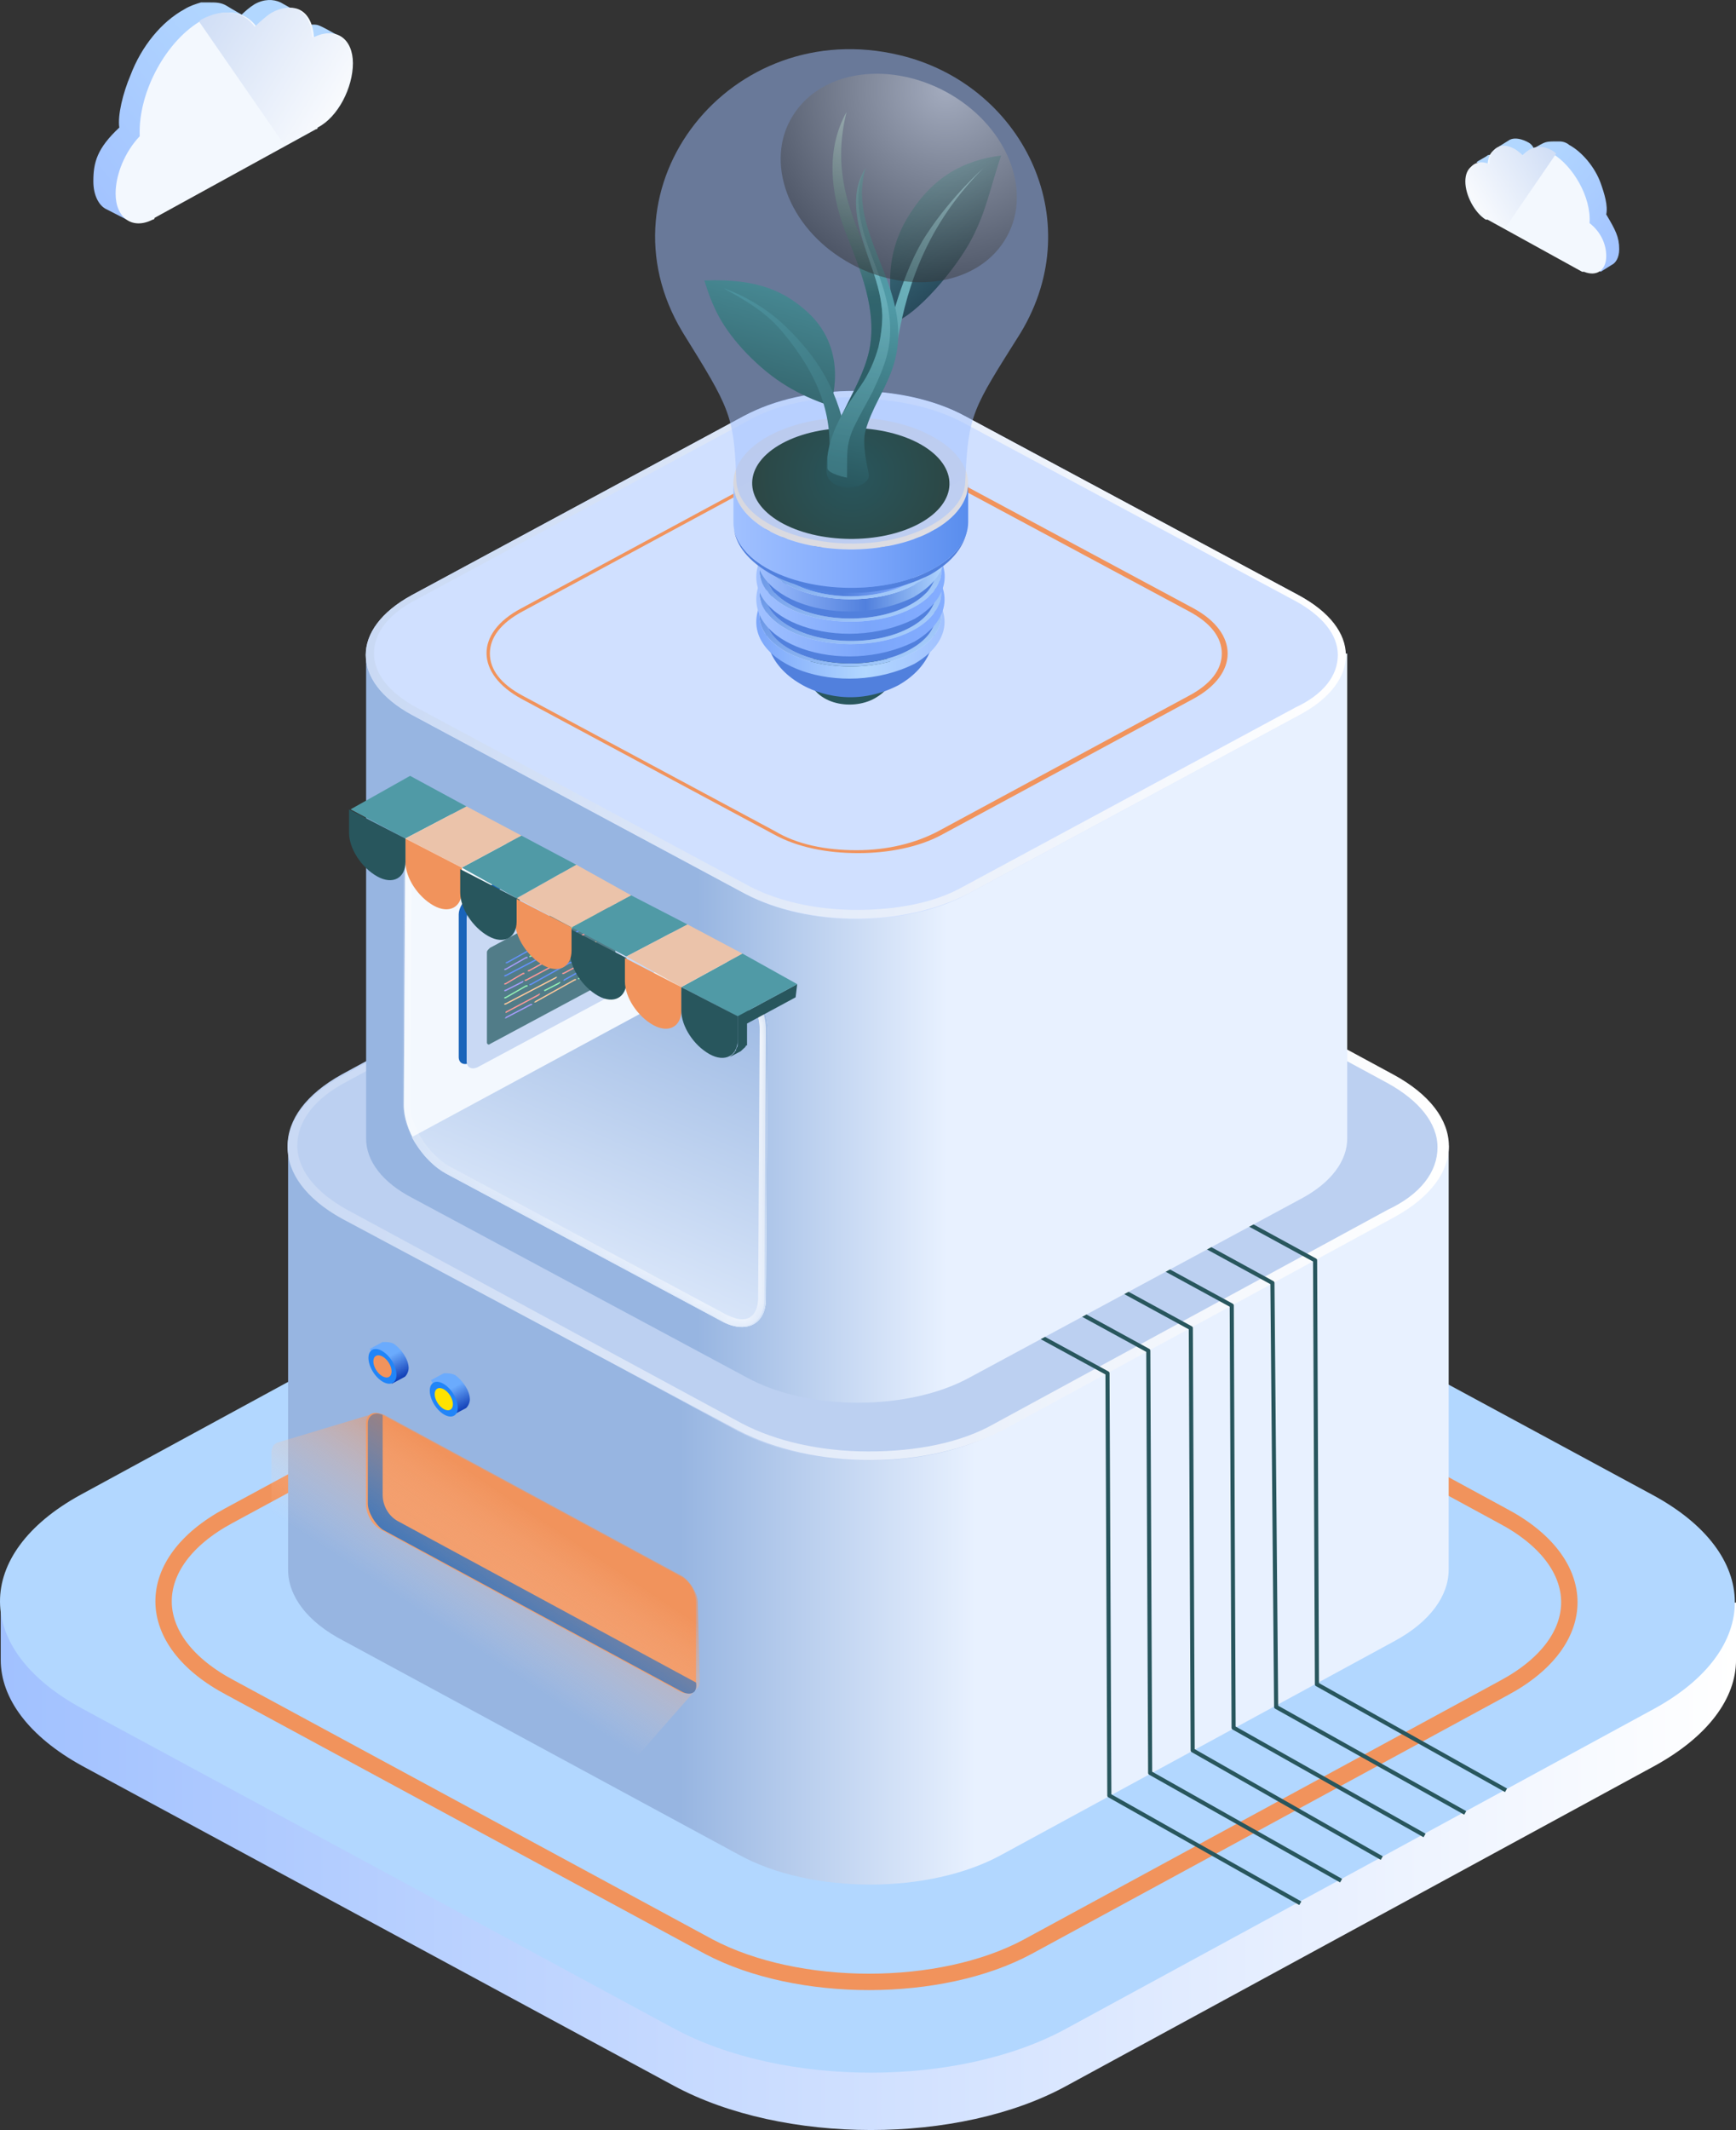 <svg width="106" height="130" viewBox="0 0 106 130" fill="none" xmlns="http://www.w3.org/2000/svg">
<rect x="0" y="0" width="106" height="130" fill="#333333" stroke="none"/>
<path d="M106.002 97.811H0.045V101.311C0.045 103.644 1.743 105.978 5.026 107.781L41.138 127.295C47.817 130.901 58.571 130.901 65.136 127.295L101.021 107.781C104.304 105.978 106.002 103.644 106.002 101.311V97.811Z" fill="url(#paint0_linear_214_3797)"/>
<path d="M100.905 91.236C107.584 94.842 107.584 100.675 101.019 104.281L65.134 123.795C58.568 127.401 47.814 127.401 41.135 123.795L5.023 104.281C-1.655 100.675 -1.655 94.842 4.91 91.236L40.795 71.722C47.361 68.116 58.115 68.116 64.794 71.722L100.905 91.236Z" fill="#B2D7FF"/>
<path d="M91.734 92.509C97.168 95.373 97.168 100.145 91.848 103.009L62.755 118.811C57.434 121.675 48.718 121.675 43.284 118.811L14.078 103.009C8.644 100.145 8.644 95.373 13.965 92.509L43.171 76.707C48.491 73.843 57.208 73.843 62.642 76.707L91.734 92.509Z" stroke="#F1935C" stroke-miterlimit="10"/>
<path d="M88.342 69.919H17.591V95.797C17.591 97.388 18.723 98.979 20.987 100.145L45.099 113.19C49.514 115.629 56.759 115.629 61.174 113.19L85.173 100.145C87.324 98.979 88.456 97.388 88.456 95.797V69.919H88.342Z" fill="url(#paint1_linear_214_3797)"/>
<path d="M84.944 65.571C89.359 68.01 89.359 71.828 85.058 74.267L61.059 87.312C56.644 89.752 49.512 89.752 44.984 87.312L20.872 74.267C16.457 71.828 16.457 68.01 20.872 65.571L44.871 52.526C49.286 50.087 56.417 50.087 60.832 52.526L84.944 65.571Z" fill="#BCD0F1"/>
<path d="M52.908 50.829V51.359C55.852 51.359 58.568 51.996 60.606 53.056L84.718 66.101C86.642 67.162 87.774 68.54 87.774 70.025C87.774 71.51 86.756 72.889 84.718 73.843L60.719 86.888C58.682 88.055 55.965 88.585 53.022 88.585C50.078 88.585 47.361 87.949 45.324 86.888L21.212 73.843C19.287 72.783 18.155 71.404 18.155 69.919C18.155 68.434 19.174 67.056 21.212 65.995L45.211 52.95C47.248 51.784 49.965 51.253 52.908 51.253V50.829ZM52.908 50.829C49.965 50.829 47.135 51.465 44.871 52.632L20.872 65.677C16.457 68.116 16.457 71.934 20.872 74.374L45.097 87.312C47.361 88.479 50.191 89.115 53.135 89.115C56.078 89.115 58.908 88.479 61.172 87.312L85.171 74.267C89.586 71.828 89.586 68.01 85.058 65.571L60.946 52.526C58.682 51.359 55.738 50.829 52.908 50.829Z" fill="url(#paint2_linear_214_3797)"/>
<path d="M41.592 96.221C42.158 96.54 42.498 97.176 42.498 97.812V102.691C42.498 103.221 42.045 103.539 41.479 103.221L23.253 93.358C22.687 93.04 22.348 92.403 22.348 91.767V86.888C22.348 86.358 22.8 86.04 23.366 86.358L41.592 96.221Z" fill="#F1935C"/>
<path d="M42.498 102.69L24.272 92.827C23.706 92.509 23.366 91.873 23.366 91.236V86.358C22.914 86.145 22.461 86.358 22.461 86.888V91.766C22.461 92.297 22.914 93.039 23.366 93.357L41.592 103.221C42.158 103.539 42.611 103.327 42.498 102.69Z" fill="#1964BA"/>
<path d="M23.932 84.449L24.725 84.025C24.838 83.919 24.951 83.707 24.951 83.494C24.951 82.964 24.498 82.328 24.046 82.01C23.819 81.904 23.593 81.904 23.366 81.904L22.574 82.328L23.932 84.449Z" fill="url(#paint3_linear_214_3797)"/>
<path d="M23.972 84.404C24.297 84.23 24.284 83.635 23.942 83.076C23.599 82.517 23.058 82.206 22.733 82.381C22.408 82.555 22.421 83.15 22.763 83.709C23.105 84.268 23.647 84.579 23.972 84.404Z" fill="#2185F8"/>
<path d="M23.748 84.038C23.965 83.921 23.965 83.538 23.747 83.183C23.529 82.827 23.177 82.633 22.96 82.75C22.743 82.866 22.743 83.249 22.961 83.605C23.179 83.96 23.531 84.154 23.748 84.038Z" fill="#F1935C"/>
<path d="M27.67 86.358L28.462 85.934C28.575 85.828 28.689 85.615 28.689 85.403C28.689 84.873 28.236 84.237 27.783 83.919C27.556 83.812 27.33 83.812 27.104 83.812L26.311 84.237L27.67 86.358Z" fill="url(#paint4_linear_214_3797)"/>
<path d="M27.717 86.406C28.042 86.232 28.028 85.637 27.686 85.078C27.344 84.519 26.803 84.208 26.478 84.383C26.152 84.558 26.166 85.152 26.508 85.711C26.85 86.27 27.391 86.581 27.717 86.406Z" fill="#2185F8"/>
<path d="M27.493 86.039C27.71 85.922 27.709 85.539 27.491 85.183C27.274 84.828 26.921 84.634 26.704 84.751C26.487 84.867 26.488 85.25 26.706 85.606C26.923 85.961 27.276 86.155 27.493 86.039Z" fill="#FFE200"/>
<path d="M42.608 97.812C42.608 97.282 42.156 96.539 41.703 96.221L23.477 86.358C23.251 86.252 23.024 86.252 22.911 86.252L16.912 88.055C16.685 88.161 16.572 88.373 16.572 88.691V94.312C16.572 94.949 17.025 95.797 17.704 96.115L37.854 107.463C38.307 107.675 38.76 107.463 38.873 107.251C39.778 106.191 42.495 103.115 42.495 103.115C42.495 103.115 42.722 103.009 42.722 102.585L42.608 97.812Z" fill="url(#paint5_linear_214_3797)"/>
<path d="M27.549 61.965L67.623 83.813L67.736 109.585L79.396 116.16" stroke="#28565D" stroke-width="0.25" stroke-miterlimit="10" stroke-linejoin="round"/>
<path d="M30.154 60.586L70.114 82.433L70.228 108.205L81.887 114.78" stroke="#28565D" stroke-width="0.25" stroke-miterlimit="10" stroke-linejoin="round"/>
<path d="M32.638 59.208L72.711 81.056L72.825 106.827L84.371 113.403" stroke="#28565D" stroke-width="0.25" stroke-miterlimit="10" stroke-linejoin="round"/>
<path d="M35.137 57.829L75.21 79.676L75.324 105.448L86.983 112.023" stroke="#28565D" stroke-width="0.25" stroke-miterlimit="10" stroke-linejoin="round"/>
<path d="M37.734 56.451L77.694 78.299L77.921 104.176L89.467 110.646" stroke="#28565D" stroke-width="0.25" stroke-miterlimit="10" stroke-linejoin="round"/>
<path d="M40.226 55.071L80.299 76.919L80.412 102.797L91.959 109.266" stroke="#28565D" stroke-width="0.25" stroke-miterlimit="10" stroke-linejoin="round"/>
<path d="M5.7 11.072C5.7 11.92 6.04 12.556 6.493 12.768L7.738 13.405C7.738 13.405 20.19 4.708 20.19 3.223C20.19 3.223 20.19 2.693 20.077 2.375C20.303 2.269 20.643 2.163 20.643 2.163C20.416 2.057 19.737 1.633 19.398 1.527C18.945 1.421 18.152 1.633 17.926 1.739C17.926 1.421 17.813 1.102 17.7 0.89L18.266 0.784L17.134 0.148C16.681 -0.064 16.115 -0.064 15.549 0.254C15.209 0.466 14.983 0.678 14.756 0.89C14.756 0.89 14.19 0.572 13.851 0.36C13.511 0.148 13.171 0.148 12.832 0.148C12.719 0.148 12.605 0.148 12.492 0.148C12.379 0.148 12.379 0.148 12.266 0.148C11.926 0.254 11.587 0.36 11.247 0.572C9.889 1.314 8.643 2.799 7.964 4.602C7.511 5.663 7.172 7.041 7.285 7.784C5.927 9.057 5.7 9.905 5.7 11.072Z" fill="url(#paint6_linear_214_3797)"/>
<path d="M7.059 11.814C7.059 13.298 8.078 14.041 9.323 13.404C9.323 13.404 9.437 13.404 9.437 13.298L19.285 7.89C19.285 7.89 19.398 7.89 19.398 7.783C20.643 7.147 21.549 5.344 21.549 3.859C21.549 2.375 20.53 1.632 19.285 2.269C19.285 2.269 19.285 2.269 19.172 2.269C19.059 0.678 18.04 0.041 16.681 0.784C16.342 0.996 16.002 1.314 15.663 1.632C14.983 0.678 13.738 0.466 12.38 1.208C10.229 2.375 8.418 5.556 8.531 8.314C7.625 9.268 7.059 10.647 7.059 11.814Z" fill="#F3F8FE"/>
<path d="M19.287 7.783C20.532 7.147 21.438 5.344 21.438 3.859C21.438 2.374 20.419 1.632 19.174 2.268C19.174 2.268 19.174 2.268 19.061 2.268C18.947 0.677 17.929 0.041 16.57 0.784C16.23 0.996 15.891 1.314 15.551 1.632C14.872 0.677 13.627 0.465 12.268 1.208L12.155 1.314L17.363 8.844L19.061 7.889C19.174 7.889 19.287 7.889 19.287 7.783Z" fill="url(#paint7_linear_214_3797)"/>
<path d="M98.869 15.208C98.869 15.739 98.643 16.057 98.417 16.163L97.737 16.587C97.737 16.587 90.379 11.496 90.379 10.542C90.379 10.542 90.379 10.224 90.493 10.011C90.379 10.011 90.153 9.905 90.153 9.905C90.266 9.799 90.719 9.587 90.832 9.481C91.058 9.375 91.624 9.481 91.738 9.587C91.738 9.375 91.738 9.269 91.851 9.057L91.511 8.951L92.191 8.527C92.417 8.421 92.757 8.421 93.209 8.633C93.436 8.739 93.549 8.845 93.662 9.057C93.662 9.057 94.002 8.845 94.228 8.739C94.454 8.633 94.681 8.633 94.907 8.633C95.02 8.633 95.02 8.633 95.134 8.633H95.247C95.473 8.633 95.7 8.739 95.813 8.845C96.605 9.269 97.398 10.224 97.737 11.178C97.964 11.814 98.19 12.557 98.077 13.087C98.643 14.042 98.869 14.466 98.869 15.208Z" fill="url(#paint8_linear_214_3797)"/>
<path d="M98.077 15.632C98.077 16.481 97.511 16.905 96.718 16.587C96.718 16.587 96.718 16.587 96.605 16.587L90.832 13.405C90.832 13.405 90.832 13.405 90.719 13.405C90.039 12.981 89.473 11.92 89.473 11.072C89.473 10.223 90.039 9.799 90.832 10.117C90.832 9.163 91.511 8.739 92.303 9.163C92.53 9.269 92.756 9.481 92.869 9.587C93.322 9.057 94.001 8.845 94.794 9.375C96.039 10.117 97.171 12.027 97.058 13.617C97.737 14.148 98.077 14.89 98.077 15.632Z" fill="#F3F8FE"/>
<path d="M90.832 13.299C90.153 12.875 89.587 11.814 89.587 10.966C89.587 10.117 90.153 9.693 90.945 10.011C90.945 9.057 91.624 8.633 92.417 9.057C92.643 9.163 92.87 9.375 92.983 9.481C93.436 8.951 94.115 8.739 94.907 9.269C94.907 9.269 94.907 9.269 95.02 9.375L91.964 13.829L90.832 13.299Z" fill="url(#paint9_linear_214_3797)"/>
<path d="M82.165 39.887H22.355V69.494C22.355 70.828 23.312 72.162 25.226 73.14L45.609 84.076C49.342 86.121 55.466 86.121 59.198 84.076L79.486 73.14C81.304 72.162 82.261 70.828 82.261 69.494V39.887H82.165Z" fill="url(#paint10_linear_214_3797)"/>
<path d="M79.296 36.33C83.028 38.374 83.028 41.575 79.392 43.62L59.104 54.556C55.372 56.601 49.343 56.601 45.515 54.556L25.132 43.62C21.4 41.575 21.4 38.374 25.132 36.33L45.419 25.393C49.152 23.348 55.181 23.348 58.913 25.393L79.296 36.33Z" fill="#D0E0FF"/>
<path d="M52.214 23.881V24.326C54.702 24.326 56.999 24.859 58.721 25.748L79.105 36.685C80.731 37.574 81.688 38.73 81.688 39.974C81.688 41.219 80.827 42.375 79.105 43.175L58.817 54.111C57.094 55.089 54.798 55.534 52.309 55.534C49.821 55.534 47.525 55.001 45.802 54.111L25.419 43.175C23.792 42.286 22.835 41.13 22.835 39.886C22.835 38.641 23.696 37.485 25.419 36.596L45.706 25.66C47.429 24.682 49.726 24.237 52.214 24.237V23.881ZM52.214 23.881C49.726 23.881 47.333 24.415 45.419 25.393L25.132 36.329C21.399 38.374 21.399 41.575 25.132 43.62L45.515 54.556C47.429 55.534 49.821 56.067 52.309 56.067C54.798 56.067 57.19 55.534 59.104 54.556L79.391 43.62C83.124 41.575 83.124 38.374 79.296 36.329L58.913 25.393C57.094 24.415 54.606 23.881 52.214 23.881Z" fill="url(#paint11_linear_214_3797)"/>
<path d="M52.209 27.884C54.123 27.884 55.846 28.239 57.186 29.04L72.593 37.308C73.933 38.02 74.603 38.909 74.603 39.887C74.603 40.865 73.933 41.754 72.593 42.465L57.281 50.734C55.942 51.445 54.219 51.89 52.305 51.89C50.391 51.89 48.669 51.534 47.329 50.734L31.922 42.465C30.582 41.754 29.912 40.865 29.912 39.887C29.912 38.909 30.582 38.02 31.922 37.308L47.233 29.04C48.573 28.328 50.296 27.884 52.209 27.884ZM52.209 27.706C50.391 27.706 48.477 28.061 47.138 28.862L31.826 37.13C28.955 38.642 29.051 41.132 31.826 42.643L47.233 50.912C48.669 51.712 50.487 52.068 52.401 52.068C54.219 52.068 56.133 51.712 57.569 50.912L72.88 42.643C75.655 41.132 75.655 38.642 72.88 37.13L57.473 28.862C55.942 28.15 54.028 27.706 52.209 27.706Z" fill="#F1935C"/>
<path d="M44.276 58.646C45.711 59.446 46.859 61.313 46.859 62.825L46.764 79.273C46.764 80.785 45.615 81.407 44.18 80.696L27.241 71.627C25.806 70.827 24.658 68.96 24.658 67.448L24.753 50.999C24.753 49.488 25.902 48.865 27.337 49.577L44.276 58.646Z" fill="#F3F8FE"/>
<mask id="mask0_214_3797" style="mask-type:luminance" maskUnits="userSpaceOnUse" x="24" y="49" width="23" height="32">
<path d="M44.276 58.645C45.711 59.445 46.859 61.312 46.859 62.824L46.764 79.272C46.764 80.784 45.615 81.406 44.18 80.695L27.241 71.626C25.806 70.826 24.658 68.959 24.658 67.447L24.753 50.998C24.753 49.487 25.902 48.864 27.337 49.576L44.276 58.645Z" fill="white"/>
</mask>
<g mask="url(#mask0_214_3797)">
<path d="M44.276 58.645C45.711 59.445 46.859 61.312 46.859 62.824L46.764 79.272C46.764 80.784 45.615 81.406 44.18 80.695L27.241 71.626C25.806 70.826 24.658 68.959 24.658 67.447L24.753 50.998C24.753 49.487 25.902 48.864 27.337 49.576L44.276 58.645Z" fill="#F3F8FE"/>
</g>
<path d="M46.768 79.274L46.864 62.825C46.864 61.402 45.907 59.713 44.567 58.913L25.141 69.404C25.619 70.294 26.385 71.183 27.246 71.627L44.184 80.696C45.62 81.407 46.768 80.785 46.768 79.274Z" fill="url(#paint12_linear_214_3797)"/>
<path d="M32.795 52.511L28.68 54.734C28.297 54.912 28.01 55.446 28.01 55.801V64.515C28.01 64.87 28.297 65.048 28.68 64.87L42.269 57.579L32.795 52.511Z" fill="#1964BA"/>
<path d="M33.278 52.777L29.163 54.999C28.78 55.177 28.493 55.711 28.493 56.066V64.78C28.493 65.135 28.78 65.313 29.163 65.135L42.752 57.845L33.278 52.777Z" fill="#C9D9F4"/>
<path d="M31.453 54.826C31.644 54.737 31.74 54.826 31.74 55.004C31.74 55.181 31.644 55.359 31.453 55.448C31.261 55.537 31.166 55.448 31.166 55.27C31.261 55.181 31.357 54.915 31.453 54.826Z" fill="#34656D"/>
<path opacity="0.8" d="M29.923 57.846C29.827 57.935 29.731 58.024 29.731 58.113V63.626C29.731 63.714 29.827 63.803 29.923 63.714L37.387 59.713C37.483 59.624 37.578 59.535 37.578 59.447V55.179L36.239 54.468L29.923 57.846Z" fill="#34656D"/>
<path d="M29.633 55.802C29.825 55.713 29.921 55.802 29.921 55.98C29.921 56.158 29.825 56.336 29.633 56.424C29.442 56.513 29.346 56.424 29.346 56.246C29.442 56.158 29.538 55.891 29.633 55.802Z" fill="#34656D"/>
<path d="M30.592 55.356C30.784 55.267 30.879 55.356 30.879 55.534C30.879 55.712 30.784 55.89 30.592 55.979C30.401 56.068 30.305 55.979 30.305 55.801C30.305 55.623 30.401 55.445 30.592 55.356Z" fill="#34656D"/>
<path d="M33.938 57.988L30.876 59.588H30.78C30.78 59.588 30.78 59.499 30.876 59.499L33.938 57.899H34.034L33.938 57.988Z" fill="#6491FB"/>
<path d="M35.757 57.01L34.417 57.721H34.321C34.321 57.721 34.321 57.632 34.417 57.632L35.757 56.921H35.852C35.757 57.01 35.757 57.01 35.757 57.01Z" fill="#FF9999"/>
<path d="M33.938 58.395L32.311 59.284H32.215C32.215 59.284 32.215 59.195 32.311 59.195L33.938 58.306H34.033C34.033 58.395 33.938 58.395 33.938 58.395Z" fill="#FF9999"/>
<path d="M31.929 59.463L30.876 60.085H30.78C30.78 60.085 30.78 59.996 30.876 59.996L31.929 59.374H32.025C32.025 59.463 32.025 59.463 31.929 59.463Z" fill="#FF9999"/>
<path d="M35.757 57.506L34.417 58.218H34.321C34.321 58.218 34.321 58.129 34.417 58.129L35.757 57.417H35.852C35.757 57.417 35.757 57.417 35.757 57.506Z" fill="#A69CFB"/>
<path d="M32.881 57.723L30.967 58.79H30.871C30.871 58.79 30.871 58.701 30.967 58.701L32.881 57.634H32.976C32.881 57.634 32.881 57.723 32.881 57.723Z" fill="#6491FB"/>
<path d="M34.033 57.099L33.171 57.544H33.076C33.076 57.544 33.076 57.455 33.171 57.455L34.033 57.01H34.128C34.033 57.01 34.033 57.099 34.033 57.099Z" fill="#A69CFB"/>
<path d="M36.419 55.855L34.409 56.922H34.314C34.314 56.922 34.314 56.833 34.409 56.833L36.419 55.766H36.515C36.419 55.766 36.419 55.766 36.419 55.855Z" fill="#94F2B5"/>
<path d="M34.412 59.877L36.326 58.81L36.422 58.721C36.422 58.721 36.422 58.632 36.326 58.721L34.412 59.788C34.412 59.788 34.412 59.788 34.412 59.877Z" fill="#6491FB"/>
<path d="M33.261 60.499L34.123 60.054L34.218 59.965C34.218 59.965 34.218 59.876 34.123 59.965L33.261 60.41C33.261 60.41 33.166 60.41 33.261 60.499Z" fill="#94F2B5"/>
<path d="M30.871 61.833L32.881 60.766L32.976 60.677C32.976 60.677 32.976 60.588 32.881 60.677L30.871 61.744C30.871 61.655 30.871 61.744 30.871 61.833Z" fill="#FF9999"/>
<path d="M32.12 58.491L30.876 59.202H30.78C30.78 59.202 30.78 59.113 30.876 59.113L32.12 58.402H32.216C32.216 58.491 32.216 58.491 32.12 58.491Z" fill="#A69CFB"/>
<path d="M34.801 57.07L32.409 58.404H32.313C32.313 58.404 32.313 58.315 32.409 58.315L34.801 56.981H34.897C34.897 57.07 34.897 57.07 34.801 57.07Z" fill="#94F2B5"/>
<path d="M36.62 56.181L35.089 56.981H34.993C34.993 56.981 34.993 56.892 35.089 56.892L36.62 56.092H36.716C36.716 56.092 36.62 56.092 36.62 56.181Z" fill="#6491FB"/>
<path d="M35.376 59.67L36.62 58.959H36.716C36.716 58.959 36.716 59.048 36.62 59.048L35.376 59.759H35.28C35.28 59.759 35.28 59.67 35.376 59.67Z" fill="#94F2B5"/>
<path d="M32.696 61.092L35.088 59.758H35.184C35.184 59.758 35.184 59.847 35.088 59.847L32.696 61.181H32.6C32.6 61.181 32.6 61.181 32.696 61.092Z" fill="#FFC99C"/>
<path d="M30.876 62.069L32.407 61.269H32.503C32.503 61.269 32.503 61.358 32.407 61.358L30.876 62.158H30.78C30.876 62.158 30.876 62.069 30.876 62.069Z" fill="#A69CFB"/>
<path d="M33.938 59.715L30.876 61.315H30.78C30.78 61.315 30.78 61.226 30.876 61.226L33.938 59.626H34.034L33.938 59.715Z" fill="#FFC99C"/>
<path d="M35.757 58.737L34.417 59.449H34.321C34.321 59.449 34.321 59.36 34.417 59.36L35.757 58.648H35.852C35.757 58.648 35.757 58.737 35.757 58.737Z" fill="#FF9999"/>
<path d="M32.12 60.219L30.876 60.931H30.78C30.78 60.931 30.78 60.842 30.876 60.842L32.12 60.131H32.216C32.216 60.219 32.216 60.219 32.12 60.219Z" fill="#94F2B5"/>
<path d="M34.801 58.796L32.409 60.129H32.313C32.313 60.129 32.313 60.041 32.409 60.041L34.801 58.707H34.897C34.897 58.796 34.897 58.796 34.801 58.796Z" fill="#6491FB"/>
<path d="M36.62 57.818L35.089 58.618H34.993C34.993 58.618 34.993 58.529 35.089 58.529L36.62 57.729H36.716C36.716 57.818 36.62 57.818 36.62 57.818Z" fill="#94F2B5"/>
<path d="M31.929 59.957L30.876 60.49H30.78C30.78 60.49 30.78 60.402 30.876 60.402L31.929 59.868H32.025C31.929 59.868 31.929 59.957 31.929 59.957Z" fill="#A69CFB"/>
<path d="M34.131 58.799L32.122 59.866H32.026C32.026 59.866 32.026 59.777 32.122 59.777L34.131 58.71H34.227C34.227 58.71 34.131 58.711 34.131 58.799Z" fill="#FF9999"/>
<path d="M36.328 57.555L34.319 58.622H34.223C34.223 58.622 34.223 58.533 34.319 58.533L36.328 57.466H36.424C36.424 57.466 36.424 57.555 36.328 57.555Z" fill="#FFC99C"/>
<mask id="mask1_214_3797" style="mask-type:luminance" maskUnits="userSpaceOnUse" x="24" y="49" width="23" height="32">
<path d="M44.276 58.645C45.711 59.445 46.859 61.312 46.859 62.824L46.764 79.272C46.764 80.784 45.615 81.406 44.18 80.695L27.241 71.626C25.806 70.826 24.658 68.959 24.658 67.447L24.753 50.998C24.753 49.487 25.902 48.864 27.337 49.576L44.276 58.645Z" fill="white"/>
</mask>
<g mask="url(#mask1_214_3797)">
<path d="M26.098 49.666C26.385 49.666 26.672 49.755 27.055 49.933L43.993 59.002C45.238 59.714 46.386 61.403 46.386 62.825L46.29 79.274C46.29 79.541 46.194 80.519 45.333 80.519C45.046 80.519 44.759 80.43 44.376 80.252L27.438 71.183C26.194 70.472 25.046 68.782 25.046 67.36L25.141 50.911C25.141 50.645 25.237 49.666 26.098 49.666ZM26.098 49.222C25.237 49.222 24.663 49.844 24.663 50.911L24.567 67.36C24.567 68.871 25.715 70.739 27.151 71.539L44.089 80.608C44.472 80.875 44.95 80.963 45.238 80.963C46.099 80.963 46.673 80.341 46.673 79.274L46.769 62.825C46.769 61.314 45.62 59.447 44.185 58.647L27.247 49.578C26.864 49.311 26.481 49.222 26.098 49.222Z" fill="url(#paint13_linear_214_3797)"/>
</g>
<path d="M48.676 60.068L45.709 61.668L42.36 59.89L41.69 60.245L45.04 62.024V63.446C45.04 63.535 45.04 63.713 45.04 63.802C45.04 63.891 44.944 63.98 44.944 64.069C44.944 64.158 44.848 64.158 44.848 64.247C44.752 64.335 44.657 64.424 44.561 64.513L45.231 64.158C45.327 64.069 45.422 63.98 45.518 63.891C45.518 63.891 45.518 63.802 45.614 63.802V63.713V63.624V63.535V63.446V63.358V63.269V63.18V62.468L48.58 60.868L48.676 60.068Z" fill="#28565D"/>
<path d="M28.485 49.219L24.753 51.175L21.404 49.397L25.04 47.352L28.485 49.219Z" fill="#509AA6"/>
<path d="M48.681 60.066L45.045 62.022L41.6 60.244L45.332 58.199L48.681 60.066Z" fill="#509AA6"/>
<path d="M41.977 56.421L38.245 58.377L34.895 56.598L38.532 54.642L41.977 56.421Z" fill="#509AA6"/>
<path d="M45.329 58.199L41.597 60.244L38.248 58.377L41.98 56.421L45.329 58.199Z" fill="#EBC3AA"/>
<path d="M38.537 54.642L34.9 56.598L31.551 54.82L35.187 52.775L38.537 54.642Z" fill="#EBC3AA"/>
<path d="M35.185 52.776L31.548 54.821L28.199 52.954L31.835 50.998L35.185 52.776Z" fill="#509AA6"/>
<path d="M31.837 50.996L28.201 52.953L24.756 51.174L28.488 49.218L31.837 50.996Z" fill="#EBC3AA"/>
<path d="M28.201 52.958V54.381C28.201 55.359 27.435 55.803 26.478 55.27C25.521 54.736 24.756 53.581 24.756 52.602V51.18L28.201 52.958Z" fill="#F1935C"/>
<path d="M24.758 51.18V52.602C24.758 53.581 23.993 54.025 23.036 53.492C22.079 52.958 21.313 51.802 21.313 50.824V49.402L24.758 51.18Z" fill="#28565D"/>
<path d="M38.25 58.469V59.892C38.25 60.87 37.484 61.314 36.528 60.781C35.571 60.247 34.805 59.091 34.805 58.113V56.691L38.25 58.469Z" fill="#28565D"/>
<path d="M34.898 56.602V58.025C34.898 59.003 34.132 59.447 33.175 58.914C32.218 58.38 31.453 57.225 31.453 56.247V54.824L34.898 56.602Z" fill="#F1935C"/>
<path d="M31.546 54.824V56.246C31.546 57.224 30.78 57.669 29.823 57.136C28.866 56.602 28.101 55.446 28.101 54.468V53.046L31.546 54.824Z" fill="#28565D"/>
<path d="M41.602 60.246V61.669C41.602 62.647 40.837 63.091 39.88 62.558C38.923 62.025 38.157 60.869 38.157 59.891V58.468L41.602 60.246Z" fill="#F1935C"/>
<path d="M45.045 62.025V63.447C45.045 64.425 44.279 64.87 43.322 64.336C42.365 63.803 41.6 62.647 41.6 61.669V60.246L45.045 62.025Z" fill="#28565D"/>
<path d="M53.815 39.913C52.795 39.32 51.106 39.292 50.057 39.857C49.503 40.167 49.241 40.591 49.27 41.015C49.532 42.992 51.98 43.416 53.407 42.625C54.106 42.229 54.456 41.749 54.543 41.015C54.602 40.619 54.339 40.224 53.815 39.913Z" fill="#28565D"/>
<path d="M55.534 40.365C53.494 41.495 50.202 41.467 48.192 40.309C47.202 39.716 46.706 38.981 46.736 38.247C46.736 38.812 46.794 40.535 48.891 41.749C49.358 42.032 51.834 43.359 54.834 41.834C56.99 40.62 57.078 38.868 57.107 38.275C57.107 39.038 56.582 39.8 55.534 40.365Z" fill="#5180DD"/>
<path fill-rule="evenodd" clip-rule="evenodd" d="M55.797 39.8C53.583 41.015 50.087 40.958 47.931 39.744C45.804 38.501 45.863 36.524 48.048 35.337C50.262 34.123 53.758 34.151 55.913 35.394C58.04 36.637 57.982 38.614 55.797 39.8ZM55.651 35.535C53.641 34.377 50.349 34.349 48.31 35.479C46.241 36.58 46.183 38.444 48.193 39.602C50.203 40.761 53.495 40.789 55.535 39.659C57.603 38.557 57.661 36.693 55.651 35.535Z" fill="url(#paint14_linear_214_3797)"/>
<path fill-rule="evenodd" clip-rule="evenodd" d="M55.853 40.506C51.396 42.738 45.249 40.591 46.297 37.202C47.172 34.349 53.027 33.643 55.97 35.394C57.98 36.637 58.533 38.925 55.853 40.506ZM55.911 35.394C53.755 34.151 50.26 34.123 48.045 35.337C45.861 36.524 45.802 38.501 47.929 39.744C50.085 40.958 53.581 41.015 55.795 39.8C57.98 38.614 58.038 36.637 55.911 35.394Z" fill="url(#paint15_linear_214_3797)"/>
<path d="M55.562 39.01C53.493 40.111 50.201 40.083 48.191 38.925C47.2 38.36 46.734 37.626 46.734 36.891V37.569C46.734 38.303 47.2 39.038 48.191 39.603C50.201 40.761 53.493 40.789 55.532 39.659C56.581 39.094 57.106 38.36 57.135 37.597V36.919C57.106 37.682 56.581 38.445 55.562 39.01Z" fill="#5180DD"/>
<path fill-rule="evenodd" clip-rule="evenodd" d="M55.796 38.445C53.611 39.631 50.086 39.603 47.959 38.36C45.803 37.117 45.861 35.14 48.047 33.953C50.261 32.767 53.757 32.795 55.912 34.038C58.039 35.281 57.981 37.23 55.796 38.445ZM55.65 34.151C53.669 32.993 50.348 32.965 48.309 34.095C46.24 35.225 46.182 37.06 48.192 38.219C50.202 39.377 53.494 39.433 55.563 38.303C57.631 37.173 57.66 35.337 55.65 34.151Z" fill="url(#paint16_linear_214_3797)"/>
<path fill-rule="evenodd" clip-rule="evenodd" d="M55.853 39.151C51.396 41.382 45.249 39.235 46.297 35.818C47.172 32.993 53.027 32.259 55.97 34.038C57.98 35.253 58.533 37.569 55.853 39.151ZM55.911 34.038C53.755 32.795 50.26 32.767 48.045 33.953C45.861 35.14 45.802 37.117 47.958 38.36C50.085 39.602 53.61 39.631 55.795 38.444C57.98 37.23 58.038 35.281 55.911 34.038Z" fill="url(#paint17_linear_214_3797)"/>
<path d="M55.562 37.626C53.493 38.755 50.202 38.727 48.191 37.569C47.201 36.976 46.706 36.242 46.735 35.507L46.706 36.185C46.706 36.919 47.201 37.654 48.191 38.219C50.202 39.377 53.493 39.433 55.562 38.303C56.611 37.739 57.135 36.976 57.135 36.213V35.535C57.135 36.298 56.611 37.061 55.562 37.626Z" fill="#5180DD"/>
<path fill-rule="evenodd" clip-rule="evenodd" d="M55.795 37.06C53.61 38.275 50.085 38.218 47.958 37.004C45.802 35.761 45.861 33.784 48.075 32.598C50.26 31.383 53.785 31.411 55.911 32.654C58.038 33.897 58.009 35.874 55.795 37.06ZM55.678 32.795C53.668 31.637 50.347 31.609 48.308 32.711C46.239 33.84 46.181 35.705 48.191 36.863C50.201 38.021 53.493 38.049 55.562 36.919C57.63 35.818 57.659 33.953 55.678 32.795Z" fill="url(#paint18_linear_214_3797)"/>
<path fill-rule="evenodd" clip-rule="evenodd" d="M55.853 37.767C51.396 39.998 45.249 37.851 46.297 34.462C47.172 31.609 53.056 30.903 55.97 32.654C58.009 33.869 58.533 36.185 55.853 37.767ZM55.911 32.654C53.785 31.411 50.26 31.383 48.075 32.598C45.861 33.784 45.802 35.761 47.958 37.004C50.085 38.218 53.61 38.275 55.795 37.06C58.009 35.874 58.038 33.897 55.911 32.654Z" fill="url(#paint19_linear_214_3797)"/>
<path d="M55.562 36.27C53.493 37.399 50.202 37.343 48.191 36.185C47.201 35.62 46.706 34.886 46.706 34.151V34.829C46.735 35.563 47.201 36.298 48.191 36.863C50.202 38.021 53.493 38.049 55.562 36.919C56.611 36.354 57.135 35.62 57.135 34.857V34.179C57.135 34.942 56.611 35.705 55.562 36.27Z" fill="#5180DD"/>
<path fill-rule="evenodd" clip-rule="evenodd" d="M55.882 36.383C55.882 36.383 55.882 36.373 55.882 36.354C55.882 36.373 55.872 36.392 55.853 36.411C51.424 38.642 45.248 36.496 46.297 33.078C47.171 30.253 53.056 29.519 55.969 31.298C58.008 32.513 58.533 34.801 55.882 36.383ZM55.911 31.298C53.784 30.056 50.259 30.027 48.074 31.214C45.86 32.4 45.831 34.377 47.958 35.62C50.084 36.863 53.609 36.891 55.794 35.705C58.008 34.49 58.038 32.541 55.911 31.298Z" fill="url(#paint20_linear_214_3797)"/>
<path fill-rule="evenodd" clip-rule="evenodd" d="M55.795 35.705C53.61 36.891 50.085 36.863 47.958 35.62C45.831 34.377 45.861 32.4 48.075 31.213C50.26 30.027 53.785 30.055 55.911 31.298C58.038 32.541 58.009 34.49 55.795 35.705ZM55.678 31.411C53.668 30.253 50.376 30.225 48.308 31.355C46.239 32.485 46.181 34.321 48.191 35.479C50.201 36.665 53.493 36.693 55.562 35.563C57.63 34.434 57.688 32.598 55.678 31.411Z" fill="url(#paint21_linear_214_3797)"/>
<path d="M48.191 34.519C47.201 33.954 46.706 33.219 46.706 32.485V33.445C46.706 34.18 47.201 34.914 48.191 35.479C50.202 36.665 53.493 36.694 55.562 35.564V34.603C53.493 35.733 50.202 35.705 48.191 34.519Z" fill="url(#paint22_linear_214_3797)"/>
<path d="M56.931 34.744C54.105 36.298 49.561 36.241 46.793 34.66C45.628 33.982 44.987 33.134 44.812 32.287C44.928 33.05 45.395 34.038 46.968 34.97C48.745 36.044 52.969 37.004 56.785 35.083C58.563 34.066 58.971 32.937 59.058 32.259C58.912 33.191 58.184 34.066 56.931 34.744Z" fill="#5180DD"/>
<path d="M57.077 26.722C54.339 25.112 49.794 25.056 46.939 26.609C44.113 28.163 44.055 30.705 46.793 32.315C49.561 33.897 54.106 33.953 56.931 32.4C59.786 30.846 59.845 28.304 57.077 26.722Z" fill="url(#paint23_linear_214_3797)"/>
<path d="M56.932 32.4C54.106 33.953 49.562 33.897 46.794 32.315C45.454 31.524 44.784 30.508 44.784 29.491V31.835C44.755 32.852 45.454 33.869 46.794 34.66C49.562 36.241 54.106 36.298 56.932 34.744C58.389 33.953 59.117 32.908 59.117 31.863V29.519C59.117 30.564 58.389 31.609 56.932 32.4Z" fill="url(#paint24_linear_214_3797)"/>
<path opacity="0.5" d="M54.922 3.364C44.609 0.906 36.336 11.385 41.667 20.255C44.58 24.943 44.813 25.339 44.959 29.265C45.017 32.682 52.417 34.49 56.845 32.061C57.632 31.637 58.214 31.101 58.564 30.564C58.816 30.169 58.943 29.745 58.943 29.293C59.117 25.254 59.409 24.943 62.322 20.311C66.546 13.306 62.322 5.115 54.922 3.364Z" fill="#A1C1FF"/>
<path d="M56.262 27.146C53.961 25.819 50.144 25.762 47.755 27.062C45.367 28.361 45.308 30.508 47.639 31.863C49.94 33.191 53.757 33.247 56.146 31.948C58.535 30.649 58.593 28.502 56.262 27.146Z" fill="url(#paint25_radial_214_3797)"/>
<path d="M49.33 19.068C47.99 17.854 46.358 16.978 43.008 17.119C43.503 18.701 44.028 19.944 45.63 21.61C47.232 23.248 48.718 24.096 50.699 24.774C50.67 24.802 51.952 21.497 49.33 19.068Z" fill="url(#paint26_linear_214_3797)"/>
<path d="M47.961 19.916C46.242 18.249 44.202 17.599 44.202 17.599C45.717 18.447 46.824 19.096 47.844 20.339C49.825 22.74 51.019 25.31 50.553 28.502L51.631 26.412C51.049 23.587 49.825 21.723 47.961 19.916Z" fill="url(#paint27_linear_214_3797)"/>
<path d="M55.503 13.137C56.96 10.792 58.853 9.776 61.126 9.493C60.398 11.696 60.223 12.854 59.349 14.549C58.387 16.413 55.94 19.266 54.6 19.662C54.454 18.362 53.784 15.877 55.503 13.137Z" fill="url(#paint28_linear_214_3797)"/>
<path d="M54.019 23.361C53.437 24.152 53.99 21.497 54.077 21.017C54.252 20.141 55.097 16.526 56.583 14.294C58.098 11.978 60.05 10.255 60.05 10.255C56.117 14.181 55.243 18.39 54.777 20.932C54.514 22.345 54.223 23.079 54.019 23.361Z" fill="url(#paint29_linear_214_3797)"/>
<path d="M53.962 21.441C54.923 16.046 50.087 13.334 51.689 6.838C50.437 9.097 50.699 11.724 51.602 14.097C52.534 16.469 53.612 18.983 53.059 21.469C52.476 23.983 50.407 26.158 50.524 28.7C50.524 28.897 50.67 29.039 50.874 29.039L52.447 29.152C52.709 29.152 52.913 28.926 52.825 28.671C52.563 27.655 52.447 26.355 52.796 25.338C53.263 23.983 53.7 22.853 53.962 21.441Z" fill="url(#paint30_linear_214_3797)"/>
<path style="mix-blend-mode:multiply" opacity="0.5" d="M53.96 21.441C54.922 16.046 50.086 13.334 51.688 6.838C50.435 9.097 50.697 11.724 51.6 14.097C52.533 16.469 53.611 18.983 53.057 21.469C52.504 23.87 50.581 25.988 50.493 28.389C50.493 28.728 50.785 29.039 51.163 29.067L52.241 29.123C52.591 29.152 52.853 28.813 52.766 28.474C52.533 27.485 52.445 26.299 52.795 25.338C53.261 23.983 53.698 22.853 53.96 21.441Z" fill="url(#paint31_linear_214_3797)"/>
<path d="M53.261 16.413C52.736 14.859 52.066 13.221 52.328 11.611C52.416 11.131 52.591 10.679 52.853 10.255C51.6 14.492 56.174 17.797 54.455 22.599C53.96 23.954 53.231 24.915 52.853 26.271C52.62 27.033 52.94 28.417 53.028 28.841C53.057 28.954 53.057 29.067 53.028 29.18C52.911 29.406 52.62 29.745 51.746 29.745C50.901 29.745 50.493 29.236 50.464 28.813C50.435 27.711 50.726 26.694 51.134 25.847C51.484 25.056 52.066 24.265 52.562 23.531C53.057 22.825 53.406 22.006 53.639 21.186C53.785 20.537 53.872 19.887 53.872 19.238C53.843 18.277 53.581 17.345 53.261 16.413Z" fill="url(#paint32_linear_214_3797)"/>
<path style="mix-blend-mode:screen" opacity="0.5" d="M53.261 16.413C53.581 17.345 53.843 18.277 53.873 19.238C53.873 19.887 53.785 20.537 53.639 21.186C53.406 22.006 53.057 22.825 52.562 23.531C52.066 24.265 51.484 25.056 51.134 25.847C50.843 26.44 50.61 27.146 50.522 27.881C50.522 28.248 50.522 28.474 50.522 28.558C50.522 28.926 51.717 29.152 51.717 29.152C51.746 27.739 51.629 27.203 52.124 26.101C52.503 25.31 52.969 24.519 53.29 23.898C53.523 23.361 53.785 22.853 53.989 22.232C54.863 19.774 53.989 17.599 53.202 15.566C52.795 14.492 51.862 12.007 52.853 10.255C52.591 10.679 52.416 11.131 52.328 11.611C52.066 13.221 52.736 14.859 53.261 16.413Z" fill="url(#paint33_radial_214_3797)"/>
<path style="mix-blend-mode:screen" opacity="0.5" d="M58.097 5.793C61.651 7.911 63.108 11.894 61.331 14.69C59.554 17.515 55.213 18.052 51.659 15.933C48.104 13.843 46.648 9.832 48.425 7.036C50.202 4.211 54.514 3.675 58.097 5.793Z" fill="url(#paint34_radial_214_3797)"/>
<defs>
<linearGradient id="paint0_linear_214_3797" x1="-0.029" y1="113.899" x2="105.97" y2="113.899" gradientUnits="userSpaceOnUse">
<stop stop-color="#A1C1FF"/>
<stop offset="1" stop-color="white"/>
</linearGradient>
<linearGradient id="paint1_linear_214_3797" x1="17.617" y1="92.517" x2="88.323" y2="92.517" gradientUnits="userSpaceOnUse">
<stop offset="0.338" stop-color="#97B5E1"/>
<stop offset="0.593" stop-color="#E8F1FF"/>
</linearGradient>
<linearGradient id="paint2_linear_214_3797" x1="88.05" y1="72.954" x2="17.966" y2="66.163" gradientUnits="userSpaceOnUse">
<stop stop-color="white"/>
<stop offset="1" stop-color="#C9D9F4"/>
</linearGradient>
<linearGradient id="paint3_linear_214_3797" x1="24.709" y1="84.023" x2="23.571" y2="81.92" gradientUnits="userSpaceOnUse">
<stop stop-color="#103DB5"/>
<stop offset="0.643" stop-color="#6BABFD"/>
</linearGradient>
<linearGradient id="paint4_linear_214_3797" x1="28.423" y1="86.014" x2="27.286" y2="83.911" gradientUnits="userSpaceOnUse">
<stop stop-color="#103DB5"/>
<stop offset="0.643" stop-color="#6BABFD"/>
</linearGradient>
<linearGradient id="paint5_linear_214_3797" x1="32.258" y1="92.162" x2="27.357" y2="99.502" gradientUnits="userSpaceOnUse">
<stop stop-color="#F1935C" stop-opacity="0.6"/>
<stop offset="1" stop-color="#FFE4D4" stop-opacity="0"/>
</linearGradient>
<linearGradient id="paint6_linear_214_3797" x1="3.147" y1="11.516" x2="15.053" y2="1.782" gradientUnits="userSpaceOnUse">
<stop stop-color="#A1C1FF"/>
<stop offset="1" stop-color="#B2D7FF"/>
</linearGradient>
<linearGradient id="paint7_linear_214_3797" x1="22.19" y1="7.066" x2="10.789" y2="0.177" gradientUnits="userSpaceOnUse">
<stop stop-color="white"/>
<stop offset="1" stop-color="#C9D9F4"/>
</linearGradient>
<linearGradient id="paint8_linear_214_3797" x1="100.354" y1="15.471" x2="93.315" y2="9.716" gradientUnits="userSpaceOnUse">
<stop stop-color="#A1C1FF"/>
<stop offset="1" stop-color="#B2D7FF"/>
</linearGradient>
<linearGradient id="paint9_linear_214_3797" x1="89.096" y1="12.84" x2="95.837" y2="8.767" gradientUnits="userSpaceOnUse">
<stop stop-color="white"/>
<stop offset="1" stop-color="#C9D9F4"/>
</linearGradient>
<linearGradient id="paint10_linear_214_3797" x1="22.377" y1="62.778" x2="82.149" y2="62.778" gradientUnits="userSpaceOnUse">
<stop offset="0.338" stop-color="#97B5E1"/>
<stop offset="0.593" stop-color="#E8F1FF"/>
</linearGradient>
<linearGradient id="paint11_linear_214_3797" x1="81.921" y1="42.463" x2="22.684" y2="36.676" gradientUnits="userSpaceOnUse">
<stop stop-color="white"/>
<stop offset="1" stop-color="#C9D9F4"/>
</linearGradient>
<linearGradient id="paint12_linear_214_3797" x1="44.308" y1="57.937" x2="34.148" y2="81.479" gradientUnits="userSpaceOnUse">
<stop stop-color="#97B5E1"/>
<stop offset="1" stop-color="#E8F1FF"/>
</linearGradient>
<linearGradient id="paint13_linear_214_3797" x1="45.676" y1="59.778" x2="26.558" y2="71.659" gradientUnits="userSpaceOnUse">
<stop stop-color="white"/>
<stop offset="1" stop-color="white" stop-opacity="0.2"/>
</linearGradient>
<linearGradient id="paint14_linear_214_3797" x1="51.932" y1="31.337" x2="57.237" y2="40.813" gradientUnits="userSpaceOnUse">
<stop stop-color="#5180DD"/>
<stop offset="1" stop-color="#B2D7FF"/>
</linearGradient>
<linearGradient id="paint15_linear_214_3797" x1="46.172" y1="34.444" x2="57.673" y2="34.444" gradientUnits="userSpaceOnUse">
<stop stop-color="#7BA6FB"/>
<stop offset="0.581" stop-color="#B2D7FF"/>
<stop offset="1" stop-color="#A1C1FF"/>
</linearGradient>
<linearGradient id="paint16_linear_214_3797" x1="51.932" y1="29.983" x2="57.226" y2="39.449" gradientUnits="userSpaceOnUse">
<stop stop-color="#5180DD"/>
<stop offset="1" stop-color="#B2D7FF"/>
</linearGradient>
<linearGradient id="paint17_linear_214_3797" x1="46.176" y1="33.074" x2="57.677" y2="33.074" gradientUnits="userSpaceOnUse">
<stop stop-color="#A1C1FF"/>
<stop offset="0.581" stop-color="#7BA6FB"/>
<stop offset="1" stop-color="#84ADFF"/>
</linearGradient>
<linearGradient id="paint18_linear_214_3797" x1="51.938" y1="28.597" x2="57.243" y2="38.074" gradientUnits="userSpaceOnUse">
<stop stop-color="#5180DD"/>
<stop offset="1" stop-color="#B2D7FF"/>
</linearGradient>
<linearGradient id="paint19_linear_214_3797" x1="46.18" y1="31.703" x2="57.681" y2="31.703" gradientUnits="userSpaceOnUse">
<stop stop-color="#A1C1FF"/>
<stop offset="0.581" stop-color="#7BA6FB"/>
<stop offset="1" stop-color="#84ADFF"/>
</linearGradient>
<linearGradient id="paint20_linear_214_3797" x1="46.183" y1="30.332" x2="57.684" y2="30.332" gradientUnits="userSpaceOnUse">
<stop stop-color="#A1C1FF"/>
<stop offset="0.581" stop-color="#5180DD"/>
<stop offset="1" stop-color="#B2D7FF"/>
</linearGradient>
<linearGradient id="paint21_linear_214_3797" x1="51.944" y1="27.243" x2="57.239" y2="36.707" gradientUnits="userSpaceOnUse">
<stop stop-color="#5180DD"/>
<stop offset="1" stop-color="#B2D7FF"/>
</linearGradient>
<linearGradient id="paint22_linear_214_3797" x1="46.718" y1="32.485" x2="55.574" y2="32.485" gradientUnits="userSpaceOnUse">
<stop stop-color="#598DED"/>
<stop offset="0.532" stop-color="#5180DD"/>
<stop offset="1" stop-color="#84ADFF"/>
</linearGradient>
<linearGradient id="paint23_linear_214_3797" x1="51.957" y1="21.462" x2="58.81" y2="33.703" gradientUnits="userSpaceOnUse">
<stop stop-color="#D5D5DC"/>
<stop offset="1" stop-color="#DEDEE4"/>
</linearGradient>
<linearGradient id="paint24_linear_214_3797" x1="44.771" y1="29.488" x2="59.115" y2="29.488" gradientUnits="userSpaceOnUse">
<stop stop-color="#A1C1FF"/>
<stop offset="0.581" stop-color="#7BA6FB"/>
<stop offset="1" stop-color="#598DED"/>
</linearGradient>
<radialGradient id="paint25_radial_214_3797" cx="0" cy="0" r="1" gradientUnits="userSpaceOnUse" gradientTransform="translate(52.011 29.011) scale(21.455 20.801)">
<stop stop-color="#28565D"/>
<stop offset="1" stop-color="#362107"/>
</radialGradient>
<linearGradient id="paint26_linear_214_3797" x1="50.58" y1="14.697" x2="47.862" y2="24.814" gradientUnits="userSpaceOnUse">
<stop stop-color="#509AA6"/>
<stop offset="1" stop-color="#34656D"/>
</linearGradient>
<linearGradient id="paint27_linear_214_3797" x1="52.87" y1="12.063" x2="61.086" y2="25.672" gradientUnits="userSpaceOnUse">
<stop stop-color="#4D94A0"/>
<stop offset="1" stop-color="#35666E"/>
</linearGradient>
<linearGradient id="paint28_linear_214_3797" x1="52.649" y1="10.238" x2="58.599" y2="17.837" gradientUnits="userSpaceOnUse">
<stop stop-color="#4D94A0"/>
<stop offset="1" stop-color="#254456"/>
</linearGradient>
<linearGradient id="paint29_linear_214_3797" x1="75.216" y1="16.336" x2="67.738" y2="32.783" gradientUnits="userSpaceOnUse">
<stop stop-color="#8BCCD6"/>
<stop offset="1" stop-color="#4D94A0"/>
</linearGradient>
<linearGradient id="paint30_linear_214_3797" x1="127.335" y1="10.534" x2="125.878" y2="34.291" gradientUnits="userSpaceOnUse">
<stop stop-color="#D6E671"/>
<stop offset="0" stop-color="#4D94A0"/>
<stop offset="1" stop-color="#28565D"/>
</linearGradient>
<linearGradient id="paint31_linear_214_3797" x1="121.697" y1="-10.216" x2="124.405" y2="1.016" gradientUnits="userSpaceOnUse">
<stop stop-color="white"/>
<stop offset="1" stop-color="#28565D"/>
</linearGradient>
<linearGradient id="paint32_linear_214_3797" x1="101.808" y1="16.559" x2="96.912" y2="39.554" gradientUnits="userSpaceOnUse">
<stop stop-color="#4D94A0"/>
<stop offset="0.51" stop-color="#509AA6"/>
<stop offset="1" stop-color="#28565D"/>
</linearGradient>
<radialGradient id="paint33_radial_214_3797" cx="0" cy="0" r="1" gradientUnits="userSpaceOnUse" gradientTransform="translate(53.534 15.859) scale(12.866 12.474)">
<stop stop-color="#8BCCD6"/>
<stop offset="1" stop-color="#4D94A0"/>
</radialGradient>
<radialGradient id="paint34_radial_214_3797" cx="0" cy="0" r="1" gradientUnits="userSpaceOnUse" gradientTransform="translate(57.791 5.445) scale(16.196 15.703)">
<stop stop-color="#DEDEE4"/>
<stop offset="1"/>
</radialGradient>
</defs>
</svg>
